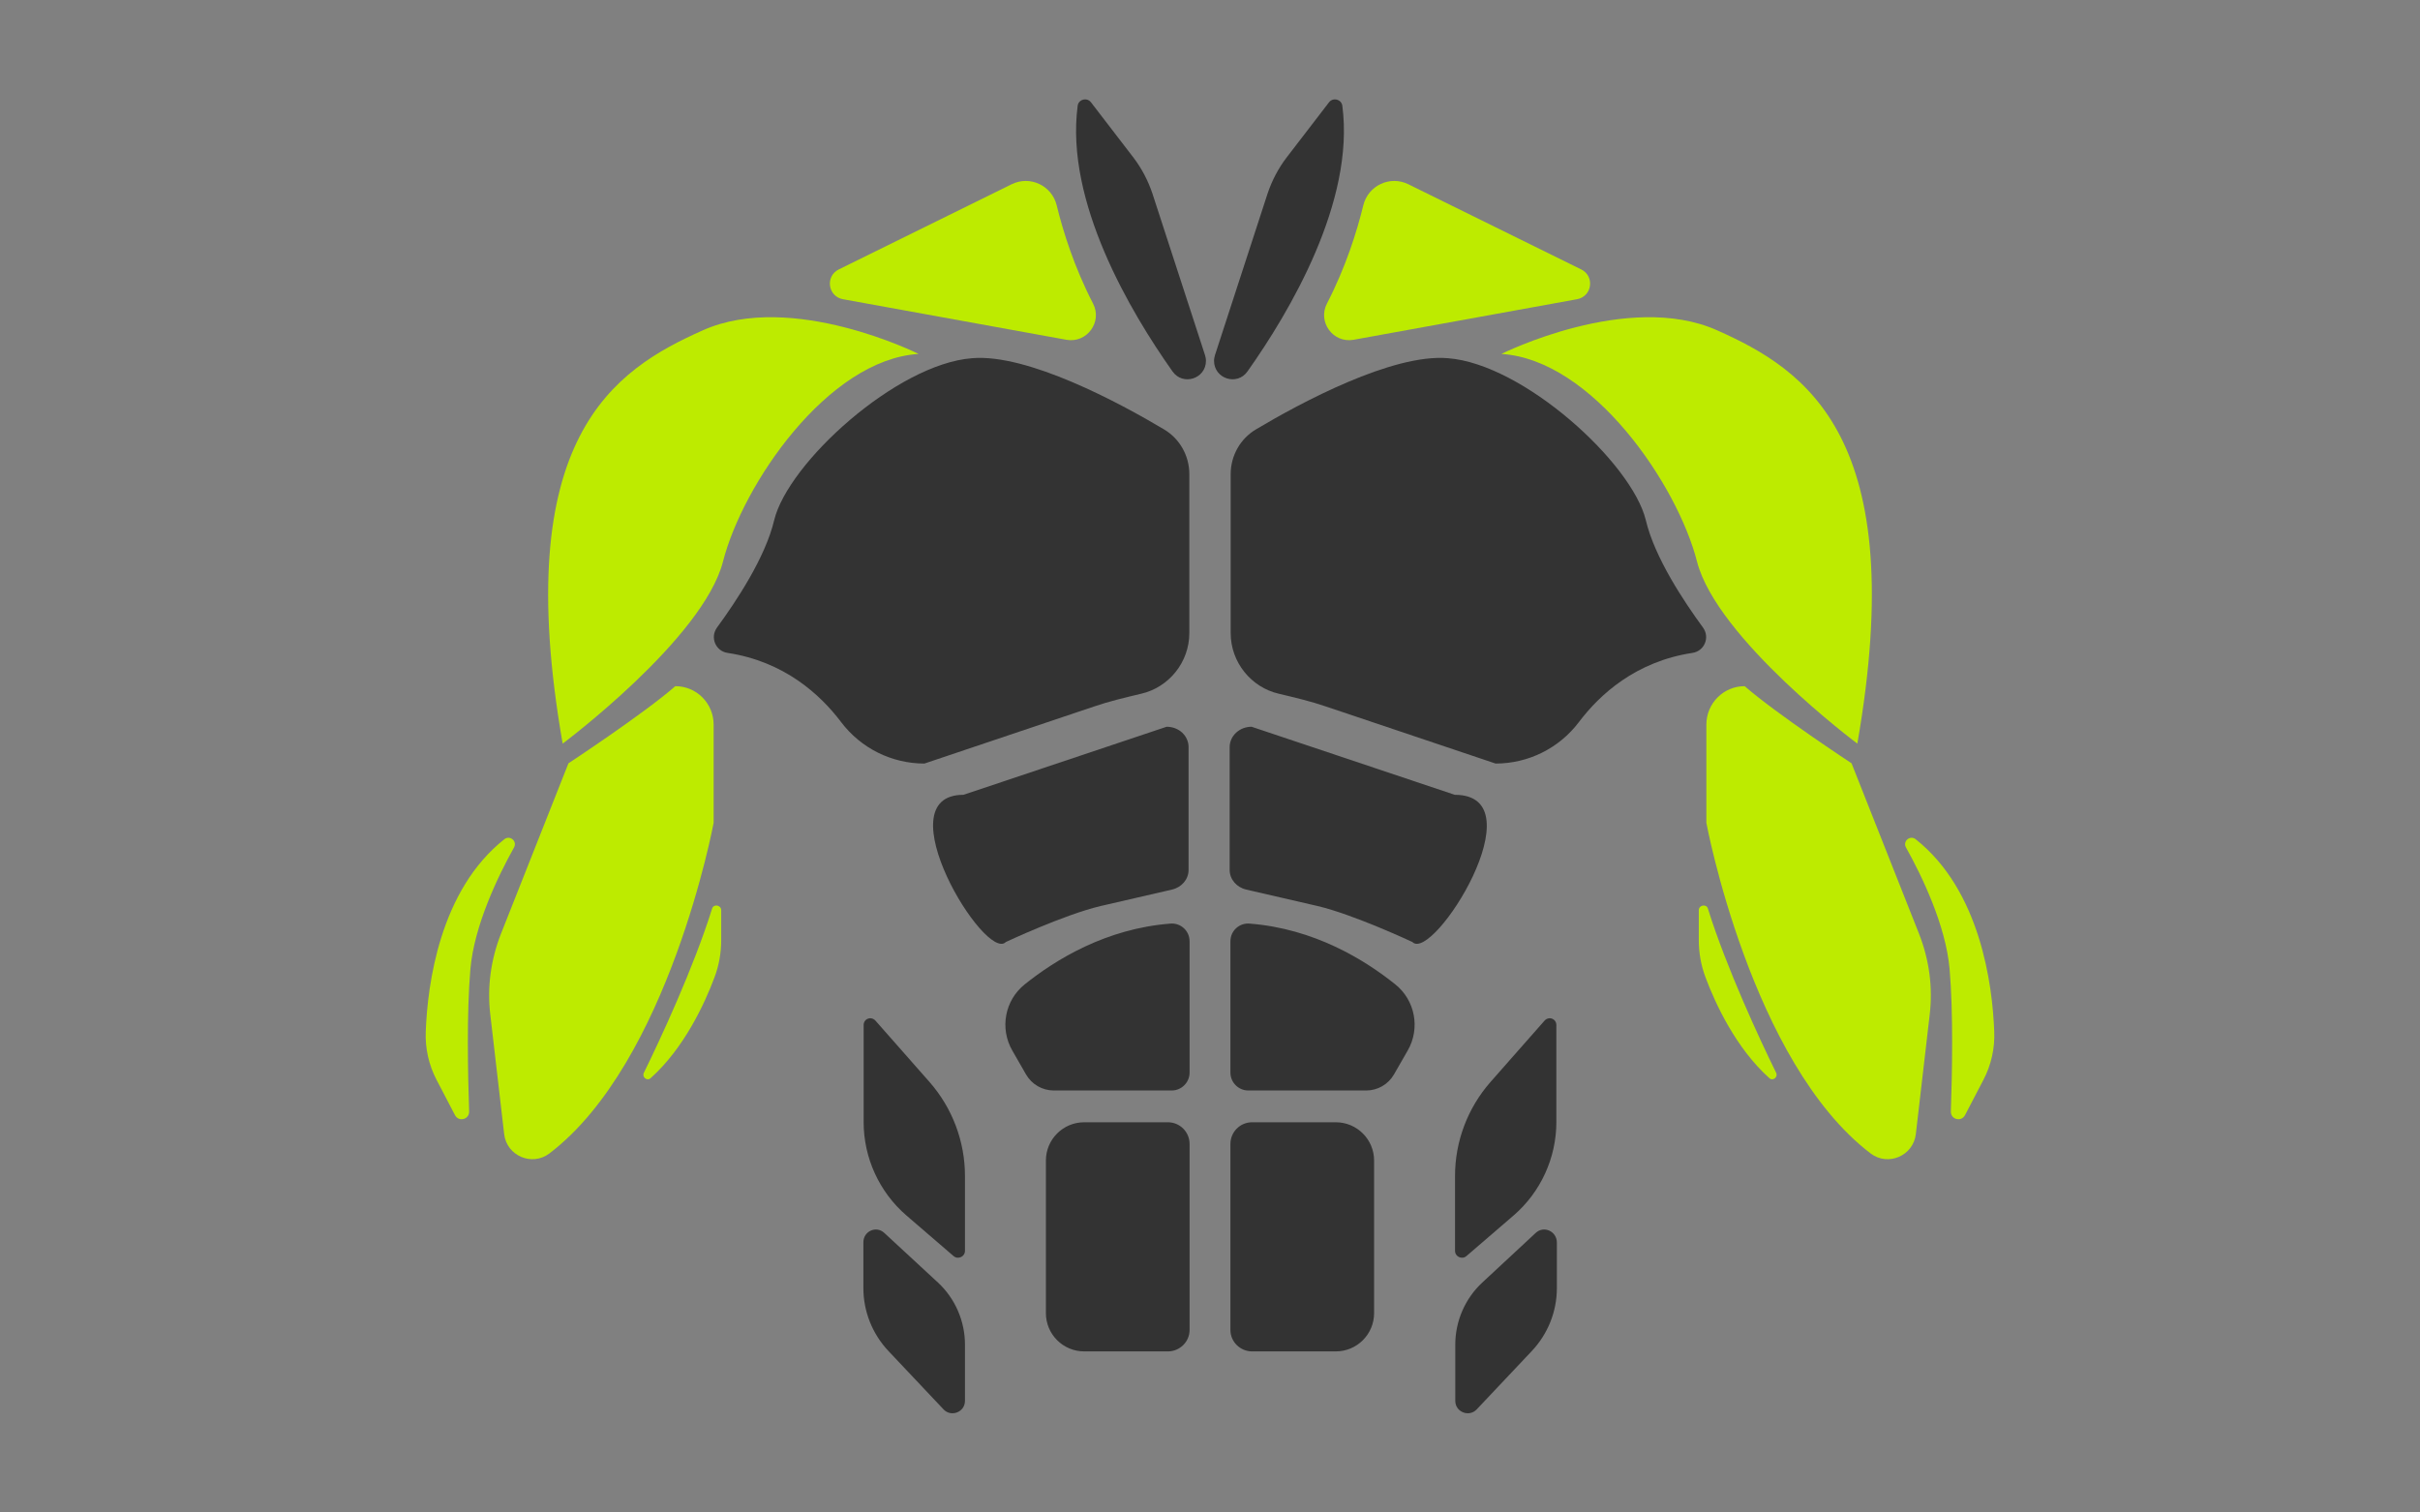 <?xml version="1.0" encoding="utf-8"?>
<!-- Generator: Adobe Illustrator 27.2.0, SVG Export Plug-In . SVG Version: 6.00 Build 0)  -->
<svg version="1.1" id="Capa_1" xmlns="http://www.w3.org/2000/svg" xmlns:xlink="http://www.w3.org/1999/xlink" x="0px" y="0px"
	 viewBox="0 0 960 600" style="enable-background:new 0 0 960 600;" xml:space="preserve">
<rect x="0" y="0" width="960" height="600" fill="#808080" stroke="none"/>
<style type="text/css">
	.st0{fill:#333333;}
	.st1{fill:#BDEB00;}
	.st2{fill:#FFFFFF;}
</style>
<path class="st0" d="M461.7,170.3c6.3,3.7,10.1,10.5,10.1,17.8v63c0,11.7-8.2,21.6-19.1,24.1c-6.3,1.5-12.7,3-18.8,5.1l-67.2,22.6
	c-13,0-25.2-6.1-33-16.4c-8.3-11-22.6-24.1-45.1-27.5c-4.7-0.7-7-6.1-4.2-10c7.6-10.4,19.2-27.8,22.7-42.6
	c5.5-22.8,48.6-62,78.5-64.3C407.6,140.2,444.1,159.8,461.7,170.3z"/>
<path class="st0" d="M498.3,170.3c-6.3,3.7-10.1,10.5-10.1,17.8v63c0,11.7,8.2,21.6,19.1,24.1c6.3,1.5,12.7,3,18.8,5.1l67.2,22.6
	c13,0,25.2-6.1,33-16.4c8.3-11,22.6-24.1,45.1-27.5c4.7-0.7,7-6.1,4.2-10c-7.6-10.4-19.2-27.8-22.7-42.6
	c-5.5-22.8-48.6-62-78.5-64.3C552.4,140.2,515.9,159.8,498.3,170.3z"/>
<g>
	<path class="st0" d="M432.8,40.6l16.9,22c3.2,4.2,5.7,9,7.4,14l20.9,64.2c0.2,0.7,0.4,1.5,0.4,2.3l0,0c0,7.2-9.2,10.1-13.3,4.2
		C448.4,123.7,422.5,80,427.5,42C427.8,39.4,431.2,38.5,432.8,40.6z"/>
</g>
<g>
	<path class="st1" d="M332.7,106.9l68.6-33.8c7.3-3.6,16,0.5,17.9,8.4c2.5,10.3,7,24.6,14.4,38.9c3.8,7.3-2.4,15.8-10.5,14.4
		l-88.7-16.1C328.4,117.6,327.3,109.6,332.7,106.9z"/>
</g>
<g>
	<path class="st1" d="M364.4,140.4c0,0-50.2-25.1-85.5-9.4c-35.3,15.7-76.9,42.4-55.7,164c0,0,55.7-41.6,63.6-72.2
		C294.6,192.2,328.3,142.7,364.4,140.4z"/>
</g>
<g>
	<path class="st1" d="M283.1,287.5v38.9c0,0-17.7,95.1-65.2,131.2c-6.9,5.2-16.9,0.9-17.9-7.7l-5.5-47.4c-1.3-10.8,0.2-21.8,4.2-32
		l26.8-67.7c0,0,29.8-19.6,42.4-30.6l0,0C276.3,272.2,283.1,279,283.1,287.5z"/>
</g>
<g>
	<path class="st1" d="M200.1,332.9c2.2-1.7,5.2,0.8,3.8,3.3c-6.3,11.3-15.8,30.9-17.3,48.3c-1.5,17.2-1,41.6-0.5,56.4
		c0.1,3.2-4.1,4.3-5.6,1.5l-7.3-14c-3.1-5.9-4.6-12.6-4.3-19.3C169.6,390.6,174.4,353.2,200.1,332.9z"/>
</g>
<g>
	<path class="st1" d="M286.1,361.1v11.8c0,5.1-0.9,10.2-2.7,14.9c-3.8,10.2-12,28-25.3,39.9c-1.4,1.3-3.5-0.4-2.7-2.1
		c6.3-12.8,19.7-41.5,27.1-65.2C283.1,358.5,286.1,359,286.1,361.1z"/>
</g>
<g>
	<path class="st0" d="M471.9,373.4v52.1c0,3.9-3.2,7.1-7.1,7.1h-46.7c-4.6,0-8.8-2.4-11.1-6.4l-5.4-9.4c-5.1-8.8-3-20,4.9-26.3
		c12.2-9.8,32.2-22.1,57.7-24.1C468.3,366,471.9,369.2,471.9,373.4z"/>
</g>
<g>
	<g>
		<path class="st0" d="M463.3,536.1h-33.2c-8.4,0-15.2-6.8-15.2-15.2v-60.5c0-8.4,6.8-15.2,15.2-15.2h33.2c4.8,0,8.6,3.9,8.6,8.6
			v73.8C471.9,532.3,468,536.1,463.3,536.1z"/>
	</g>
</g>
<g>
	<path class="st0" d="M347.3,404.9l21.5,24.4c9,10.3,14,23.5,14,37.2v29.7c0,2.3-2.7,3.6-4.5,2.1l-18.7-16.1
		c-10.8-9.3-17-22.9-17-37.1v-38.3C342.5,404.1,345.6,403,347.3,404.9z"/>
</g>
<g>
	<path class="st0" d="M350.8,489.1l21.3,19.7c6.8,6.3,10.7,15.3,10.7,24.6v22.3c0,4.5-5.5,6.6-8.5,3.4l-21.9-23.2
		c-6.3-6.7-9.9-15.6-9.9-24.9v-18.2C342.5,488.4,347.6,486.1,350.8,489.1z"/>
</g>
<g>
	<g>
		<path class="st0" d="M527.2,40.6l-16.9,22c-3.2,4.2-5.7,9-7.4,14L482,140.8c-0.2,0.7-0.4,1.5-0.4,2.3l0,0c0,7.2,9.2,10.1,13.3,4.2
			C511.6,123.7,537.5,80,532.5,42C532.2,39.4,528.8,38.5,527.2,40.6z"/>
	</g>
</g>
<g>
	<g>
		<path class="st1" d="M627.3,106.9l-68.6-33.8c-7.3-3.6-16,0.5-17.9,8.4c-2.5,10.3-7,24.6-14.4,38.9c-3.8,7.3,2.4,15.8,10.5,14.4
			l88.7-16.1C631.6,117.6,632.7,109.6,627.3,106.9z"/>
	</g>
</g>
<g>
	<g>
		<path class="st1" d="M595.6,140.4c0,0,50.2-25.1,85.5-9.4c35.3,15.7,76.9,42.4,55.7,164c0,0-55.7-41.6-63.6-72.2
			C665.4,192.2,631.7,142.7,595.6,140.4z"/>
	</g>
</g>
<g>
	<g>
		<path class="st1" d="M676.9,287.5v38.9c0,0,17.7,95.1,65.2,131.2c6.9,5.2,16.9,0.9,17.9-7.7l5.5-47.4c1.3-10.8-0.2-21.8-4.2-32
			l-26.8-67.7c0,0-29.8-19.6-42.4-30.6h0C683.7,272.2,676.9,279,676.9,287.5z"/>
	</g>
</g>
<g>
	<g>
		<path class="st1" d="M759.9,332.9c-2.2-1.7-5.2,0.8-3.8,3.3c6.3,11.3,15.8,30.9,17.3,48.3c1.5,17.2,1,41.6,0.5,56.4
			c-0.1,3.2,4.1,4.3,5.6,1.5l7.3-14c3.1-5.9,4.6-12.6,4.3-19.3C790.4,390.6,785.6,353.2,759.9,332.9z"/>
	</g>
</g>
<g>
	<g>
		<path class="st1" d="M673.9,361.1v11.8c0,5.1,0.9,10.2,2.7,14.9c3.8,10.2,12,28,25.3,39.9c1.4,1.3,3.5-0.4,2.7-2.1
			c-6.3-12.8-19.7-41.5-27.1-65.2C676.9,358.5,673.9,359,673.9,361.1z"/>
	</g>
</g>
<g>
	<g>
		<path class="st0" d="M488.1,373.4v52.1c0,3.9,3.2,7.1,7.1,7.1h46.7c4.6,0,8.8-2.4,11.1-6.4l5.4-9.4c5.1-8.8,3-20-4.9-26.3
			c-12.2-9.8-32.2-22.1-57.7-24.1C491.7,366,488.1,369.2,488.1,373.4z"/>
	</g>
</g>
<g>
	<g>
		<path class="st0" d="M496.7,536.1h33.2c8.4,0,15.2-6.8,15.2-15.2v-60.5c0-8.4-6.8-15.2-15.2-15.2h-33.2c-4.8,0-8.6,3.9-8.6,8.6
			v73.8C488.1,532.3,492,536.1,496.7,536.1z"/>
	</g>
</g>
<g>
	<g>
		<path class="st0" d="M612.7,404.9l-21.5,24.4c-9,10.3-14,23.5-14,37.2v29.7c0,2.3,2.7,3.6,4.5,2.1l18.7-16.1
			c10.8-9.3,17-22.9,17-37.1v-38.3C617.5,404.1,614.4,403,612.7,404.9z"/>
	</g>
</g>
<g>
	<g>
		<path class="st0" d="M609.2,489.1L588,508.8c-6.8,6.3-10.7,15.3-10.7,24.6v22.3c0,4.5,5.5,6.6,8.5,3.4l21.9-23.2
			c6.3-6.7,9.9-15.6,9.9-24.9v-18.2C617.5,488.4,612.4,486.1,609.2,489.1z"/>
	</g>
</g>
<g>
	<path class="st0" d="M471.5,296.4v48.7c0,3.7-2.7,6.9-6.6,7.8l-28.2,6.5c-14.5,3.4-37.7,14.3-37.7,14.3
		c-8.1,8.3-48.7-58.4-16.8-58.4l80.6-27C467.7,288.3,471.5,291.9,471.5,296.4z"/>
</g>
<g>
	<g>
		<path class="st0" d="M487.8,296.4v48.7c0,3.7,2.7,6.9,6.6,7.8l28.2,6.5c14.5,3.4,37.7,14.3,37.7,14.3c8.1,8.3,50.2-58.4,16.8-58.4
			l-80.6-27C491.7,288.3,487.8,291.9,487.8,296.4z"/>
	</g>
</g>
<g>
	<path class="st0" d="M2648.1,396.3c4.1,2.4,6.6,6.8,6.6,11.6V449c0,7.7-5.3,14.1-12.5,15.8c-4.1,1-8.3,2-12.3,3.3l-43.9,14.7
		c-8.5,0-16.4-4-21.5-10.7c-5.4-7.2-14.8-15.7-29.5-17.9c-3.1-0.5-4.6-4-2.8-6.5c5-6.8,12.5-18.2,14.8-27.8
		c3.6-14.9,31.8-40.5,51.2-42C2612.7,376.7,2636.5,389.5,2648.1,396.3z"/>
	<path class="st0" d="M2671.9,396.3c-4.1,2.4-6.6,6.8-6.6,11.6V449c0,7.7,5.3,14.1,12.5,15.8c4.1,1,8.3,2,12.3,3.3l43.9,14.7
		c8.5,0,16.4-4,21.5-10.7c5.4-7.2,14.8-15.7,29.5-17.9c3.1-0.5,4.6-4,2.8-6.5c-5-6.8-12.5-18.2-14.8-27.8
		c-3.6-14.9-31.8-40.5-51.2-42C2707.3,376.7,2683.4,389.5,2671.9,396.3z"/>
	<g>
		<g>
			<path class="st0" d="M2629.2,311.6l11,14.4c2.1,2.8,3.7,5.8,4.8,9.1l13.7,41.9c0.2,0.5,0.2,1,0.2,1.5l0,0c0,4.7-6,6.6-8.7,2.8
				c-10.9-15.4-27.8-43.9-24.6-68.8C2625.9,310.8,2628.1,310.3,2629.2,311.6z"/>
		</g>
		<g>
			<path class="st1" d="M2563.8,354.9l44.8-22c4.7-2.3,10.4,0.3,11.7,5.5c1.6,6.8,4.5,16,9.4,25.4c2.5,4.8-1.6,10.3-6.9,9.4
				l-57.9-10.5C2561,361.9,2560.3,356.7,2563.8,354.9z"/>
		</g>
		<g>
			<g>
				<path class="st1" d="M2584.5,376.8c0,0-32.8-16.4-55.8-6.1s-50.2,27.7-36.4,107.1c0,0,36.4-27.2,41.5-47.1
					C2538.9,410.6,2560.9,378.3,2584.5,376.8z"/>
			</g>
		</g>
		<g>
			<g>
				<path class="st1" d="M2531.5,472.8v25.4c0,0-11.5,62.1-42.6,85.7c-4.5,3.4-11.1,0.6-11.7-5l-3.6-30.9
					c-0.8-7.1,0.1-14.3,2.7-20.9l17.5-44.2c0,0,19.5-12.8,27.7-20l0,0C2527,462.8,2531.5,467.3,2531.5,472.8z"/>
			</g>
		</g>
		<g>
			<path class="st0" d="M2477.2,502.5c1.4-1.1,3.4,0.5,2.5,2.1c-4.1,7.4-10.3,20.2-11.3,31.6c-1,11.2-0.7,27.1-0.4,36.9
				c0.1,2.1-2.7,2.8-3.7,1l-4.8-9.1c-2-3.9-3-8.2-2.8-12.6C2457.3,540.2,2460.5,515.7,2477.2,502.5z"/>
		</g>
		<g>
			<path class="st0" d="M2533.4,520.9v7.7c0,3.3-0.6,6.6-1.8,9.8c-2.5,6.7-7.8,18.3-16.5,26.1c-0.9,0.8-2.3-0.2-1.8-1.3
				c4.1-8.4,12.9-27.1,17.7-42.6C2531.4,519.2,2533.4,519.5,2533.4,520.9z"/>
		</g>
		<g>
			<path class="st0" d="M2654.7,528.9v34c0,2.6-2.1,4.6-4.6,4.6h-30.5c-3,0-5.8-1.6-7.3-4.2l-3.5-6.1c-3.3-5.7-2-13,3.2-17.2
				c7.9-6.4,21-14.4,37.7-15.8C2652.3,524.1,2654.7,526.2,2654.7,528.9z"/>
		</g>
		<g>
			<g>
				<path class="st0" d="M2649.1,635.2h-21.7c-5.5,0-9.9-4.5-9.9-9.9v-39.5c0-5.5,4.5-9.9,9.9-9.9h21.7c3.1,0,5.6,2.5,5.6,5.6v48.2
					C2654.7,632.7,2652.2,635.2,2649.1,635.2z"/>
			</g>
		</g>
		<g>
			<path class="st0" d="M2573.3,549.5l14,15.9c5.9,6.7,9.2,15.3,9.2,24.3v19.4c0,1.5-1.8,2.3-2.9,1.4l-12.2-10.5
				c-7.1-6.1-11.1-14.9-11.1-24.2v-25C2570.2,549,2572.2,548.2,2573.3,549.5z"/>
		</g>
		<g>
			<path class="st0" d="M2575.6,604.5l13.9,12.9c4.5,4.1,7,10,7,16.1v14.5c0,2.9-3.6,4.3-5.6,2.2l-14.3-15.2
				c-4.1-4.4-6.4-10.2-6.4-16.3v-11.9C2570.2,604,2573.5,602.5,2575.6,604.5z"/>
		</g>
		<g>
			<g>
				<path class="st0" d="M2690.8,311.6l-11,14.4c-2.1,2.8-3.7,5.8-4.8,9.1l-13.7,41.9c-0.2,0.5-0.2,1-0.2,1.5l0,0
					c0,4.7,6,6.6,8.7,2.8c10.9-15.4,27.8-43.9,24.6-68.8C2694,310.8,2691.8,310.3,2690.8,311.6z"/>
			</g>
		</g>
		<g>
			<g>
				<path class="st1" d="M2756.1,354.9l-44.8-22c-4.7-2.3-10.4,0.3-11.7,5.5c-1.6,6.8-4.5,16-9.4,25.4c-2.5,4.8,1.6,10.3,6.9,9.4
					l57.9-10.5C2758.9,361.9,2759.7,356.7,2756.1,354.9z"/>
			</g>
		</g>
		<g>
			<g>
				<g>
					<path class="st1" d="M2735.5,376.8c0,0,32.8-16.4,55.8-6.1s50.2,27.7,36.4,107.1c0,0-36.4-27.2-41.5-47.1
						C2781.1,410.6,2759,378.3,2735.5,376.8z"/>
				</g>
			</g>
		</g>
		<g>
			<g>
				<g>
					<path class="st1" d="M2788.5,472.8v25.4c0,0,11.5,62.1,42.6,85.7c4.5,3.4,11.1,0.6,11.7-5l3.6-30.9c0.8-7.1-0.1-14.3-2.7-20.9
						l-17.5-44.2c0,0-19.5-12.8-27.7-20l0,0C2793,462.8,2788.5,467.3,2788.5,472.8z"/>
				</g>
			</g>
		</g>
		<g>
			<g>
				<path class="st0" d="M2842.7,502.5c-1.4-1.1-3.4,0.5-2.5,2.1c4.1,7.4,10.3,20.2,11.3,31.6c1,11.2,0.7,27.1,0.4,36.9
					c-0.1,2.1,2.7,2.8,3.7,1l4.8-9.1c2-3.9,3-8.2,2.8-12.6C2862.7,540.2,2859.5,515.7,2842.7,502.5z"/>
			</g>
		</g>
		<g>
			<g>
				<path class="st0" d="M2786.6,520.9v7.7c0,3.3,0.6,6.6,1.8,9.8c2.5,6.7,7.8,18.3,16.5,26.1c0.9,0.8,2.3-0.2,1.8-1.3
					c-4.1-8.4-12.9-27.1-17.7-42.6C2788.5,519.2,2786.6,519.5,2786.6,520.9z"/>
			</g>
		</g>
		<g>
			<g>
				<path class="st0" d="M2665.3,528.9v34c0,2.6,2.1,4.6,4.6,4.6h30.5c3,0,5.8-1.6,7.3-4.2l3.5-6.1c3.3-5.7,2-13-3.2-17.2
					c-7.9-6.4-21-14.4-37.7-15.8C2667.6,524.1,2665.3,526.2,2665.3,528.9z"/>
			</g>
		</g>
		<g>
			<g>
				<path class="st0" d="M2670.9,635.2h21.7c5.5,0,9.9-4.5,9.9-9.9v-39.5c0-5.5-4.5-9.9-9.9-9.9h-21.7c-3.1,0-5.6,2.5-5.6,5.6v48.2
					C2665.3,632.7,2667.8,635.2,2670.9,635.2z"/>
			</g>
		</g>
		<g>
			<g>
				<path class="st0" d="M2746.6,549.5l-14,15.9c-5.9,6.7-9.2,15.3-9.2,24.3v19.4c0,1.5,1.8,2.3,2.9,1.4l12.2-10.5
					c7.1-6.1,11.1-14.9,11.1-24.2v-25C2749.8,549,2747.7,548.2,2746.6,549.5z"/>
			</g>
		</g>
		<g>
			<g>
				<path class="st0" d="M2744.4,604.5l-13.9,12.9c-4.5,4.1-7,10-7,16.1v14.5c0,2.9,3.6,4.3,5.6,2.2l14.3-15.2
					c4.1-4.4,6.4-10.2,6.4-16.3v-11.9C2749.8,604,2746.4,602.5,2744.4,604.5z"/>
			</g>
		</g>
		<g>
			<path class="st0" d="M2654.5,478.6v31.8c0,2.4-1.8,4.5-4.3,5.1l-18.4,4.3c-9.5,2.2-24.6,9.3-24.6,9.3c-5.3,5.4-31.8-38.1-11-38.1
				l52.6-17.6C2651.9,473.4,2654.5,475.7,2654.5,478.6z"/>
		</g>
		<g>
			<g>
				<path class="st0" d="M2665.1,478.6v31.8c0,2.4,1.8,4.5,4.3,5.1l18.4,4.3c9.5,2.2,24.6,9.3,24.6,9.3c5.3,5.4,32.8-38.1,11-38.1
					l-52.6-17.6C2667.6,473.4,2665.1,475.7,2665.1,478.6z"/>
			</g>
		</g>
	</g>
</g>
<g>
	<path class="st0" d="M2648.1,1170.2c4.1,2.4,6.6,6.8,6.6,11.6v41.1c0,7.7-5.3,14.1-12.5,15.8c-4.1,1-8.3,2-12.3,3.3l-43.9,14.7
		c-8.5,0-16.4-4-21.5-10.7c-5.4-7.2-14.8-15.7-29.5-17.9c-3.1-0.5-4.6-4-2.8-6.5c5-6.8,12.5-18.2,14.8-27.8
		c3.6-14.9,31.8-40.5,51.2-42C2612.7,1150.5,2636.5,1163.4,2648.1,1170.2z"/>
	<path class="st0" d="M2671.9,1170.2c-4.1,2.4-6.6,6.8-6.6,11.6v41.1c0,7.7,5.3,14.1,12.5,15.8c4.1,1,8.3,2,12.3,3.3l43.9,14.7
		c8.5,0,16.4-4,21.5-10.7c5.4-7.2,14.8-15.7,29.5-17.9c3.1-0.5,4.6-4,2.8-6.5c-5-6.8-12.5-18.2-14.8-27.8
		c-3.6-14.9-31.8-40.5-51.2-42C2707.3,1150.5,2683.4,1163.4,2671.9,1170.2z"/>
	<g>
		<g>
			<path class="st0" d="M2629.2,1085.5l11,14.4c2.1,2.8,3.7,5.8,4.8,9.1l13.7,41.9c0.2,0.5,0.2,1,0.2,1.5l0,0c0,4.7-6,6.6-8.7,2.8
				c-10.9-15.4-27.8-43.9-24.6-68.8C2625.9,1084.7,2628.1,1084.1,2629.2,1085.5z"/>
		</g>
		<g>
			<path class="st0" d="M2563.8,1128.8l44.8-22c4.7-2.3,10.4,0.3,11.7,5.5c1.6,6.8,4.5,16,9.4,25.4c2.5,4.8-1.6,10.3-6.9,9.4
				l-57.9-10.5C2561,1135.8,2560.3,1130.5,2563.8,1128.8z"/>
		</g>
		<g>
			<g>
				<path class="st0" d="M2584.5,1150.7c0,0-32.8-16.4-55.8-6.1s-50.2,27.7-36.4,107.1c0,0,36.4-27.2,41.5-47.1
					C2538.9,1184.5,2560.9,1152.2,2584.5,1150.7z"/>
			</g>
		</g>
		<g>
			<g>
				<path class="st0" d="M2531.5,1246.7v25.4c0,0-11.5,62.1-42.6,85.7c-4.5,3.4-11.1,0.6-11.7-5l-3.6-30.9
					c-0.8-7.1,0.1-14.3,2.7-20.9l17.5-44.2c0,0,19.5-12.8,27.7-20l0,0C2527,1236.7,2531.5,1241.2,2531.5,1246.7z"/>
			</g>
		</g>
		<g>
			<path class="st0" d="M2477.2,1276.3c1.4-1.1,3.4,0.5,2.5,2.1c-4.1,7.4-10.3,20.2-11.3,31.6c-1,11.2-0.7,27.1-0.4,36.9
				c0.1,2.1-2.7,2.8-3.7,1l-4.8-9.1c-2-3.9-3-8.2-2.8-12.6C2457.3,1314,2460.5,1289.6,2477.2,1276.3z"/>
		</g>
		<g>
			<path class="st0" d="M2533.4,1294.8v7.7c0,3.3-0.6,6.6-1.8,9.8c-2.5,6.7-7.8,18.3-16.5,26.1c-0.9,0.8-2.3-0.2-1.8-1.3
				c4.1-8.4,12.9-27.1,17.7-42.6C2531.4,1293.1,2533.4,1293.4,2533.4,1294.8z"/>
		</g>
		<g>
			<path class="st2" d="M2654.7,1302.8v34c0,2.6-2.1,4.6-4.6,4.6h-30.5c-3,0-5.8-1.6-7.3-4.2l-3.5-6.1c-3.3-5.7-2-13,3.2-17.2
				c7.9-6.4,21-14.4,37.7-15.8C2652.3,1297.9,2654.7,1300.1,2654.7,1302.8z"/>
		</g>
		<g>
			<g>
				<path class="st2" d="M2649.1,1409h-21.7c-5.5,0-9.9-4.5-9.9-9.9v-39.5c0-5.5,4.5-9.9,9.9-9.9h21.7c3.1,0,5.6,2.5,5.6,5.6v48.2
					C2654.7,1406.5,2652.2,1409,2649.1,1409z"/>
			</g>
		</g>
		<g>
			<path class="st2" d="M2573.3,1323.3l14,15.9c5.9,6.7,9.2,15.3,9.2,24.3v19.4c0,1.5-1.8,2.3-2.9,1.4l-12.2-10.5
				c-7.1-6.1-11.1-14.9-11.1-24.2v-25C2570.2,1322.9,2572.2,1322.1,2573.3,1323.3z"/>
		</g>
		<g>
			<path class="st2" d="M2575.6,1378.3l13.9,12.9c4.5,4.1,7,10,7,16.1v14.5c0,2.9-3.6,4.3-5.6,2.2l-14.3-15.2
				c-4.1-4.4-6.4-10.2-6.4-16.3v-11.9C2570.2,1377.9,2573.5,1376.4,2575.6,1378.3z"/>
		</g>
		<g>
			<g>
				<path class="st0" d="M2690.8,1085.5l-11,14.4c-2.1,2.8-3.7,5.8-4.8,9.1l-13.7,41.9c-0.2,0.5-0.2,1-0.2,1.5l0,0
					c0,4.7,6,6.6,8.7,2.8c10.9-15.4,27.8-43.9,24.6-68.8C2694,1084.7,2691.8,1084.1,2690.8,1085.5z"/>
			</g>
		</g>
		<g>
			<g>
				<path class="st0" d="M2756.1,1128.8l-44.8-22c-4.7-2.3-10.4,0.3-11.7,5.5c-1.6,6.8-4.5,16-9.4,25.4c-2.5,4.8,1.6,10.3,6.9,9.4
					l57.9-10.5C2758.9,1135.8,2759.7,1130.5,2756.1,1128.8z"/>
			</g>
		</g>
		<g>
			<g>
				<g>
					<path class="st0" d="M2735.5,1150.7c0,0,32.8-16.4,55.8-6.1s50.2,27.7,36.4,107.1c0,0-36.4-27.2-41.5-47.1
						C2781.1,1184.5,2759,1152.2,2735.5,1150.7z"/>
				</g>
			</g>
		</g>
		<g>
			<g>
				<g>
					<path class="st0" d="M2788.5,1246.7v25.4c0,0,11.5,62.1,42.6,85.7c4.5,3.4,11.1,0.6,11.7-5l3.6-30.9c0.8-7.1-0.1-14.3-2.7-20.9
						l-17.5-44.2c0,0-19.5-12.8-27.7-20l0,0C2793,1236.7,2788.5,1241.2,2788.5,1246.7z"/>
				</g>
			</g>
		</g>
		<g>
			<g>
				<path class="st0" d="M2842.7,1276.3c-1.4-1.1-3.4,0.5-2.5,2.1c4.1,7.4,10.3,20.2,11.3,31.6c1,11.2,0.7,27.1,0.4,36.9
					c-0.1,2.1,2.7,2.8,3.7,1l4.8-9.1c2-3.9,3-8.2,2.8-12.6C2862.7,1314,2859.5,1289.6,2842.7,1276.3z"/>
			</g>
		</g>
		<g>
			<g>
				<path class="st0" d="M2786.6,1294.8v7.7c0,3.3,0.6,6.6,1.8,9.8c2.5,6.7,7.8,18.3,16.5,26.1c0.9,0.8,2.3-0.2,1.8-1.3
					c-4.1-8.4-12.9-27.1-17.7-42.6C2788.5,1293.1,2786.6,1293.4,2786.6,1294.8z"/>
			</g>
		</g>
		<g>
			<g>
				<path class="st2" d="M2665.3,1302.8v34c0,2.6,2.1,4.6,4.6,4.6h30.5c3,0,5.8-1.6,7.3-4.2l3.5-6.1c3.3-5.7,2-13-3.2-17.2
					c-7.9-6.4-21-14.4-37.7-15.8C2667.6,1297.9,2665.3,1300.1,2665.3,1302.8z"/>
			</g>
		</g>
		<g>
			<g>
				<path class="st2" d="M2670.9,1409h21.7c5.5,0,9.9-4.5,9.9-9.9v-39.5c0-5.5-4.5-9.9-9.9-9.9h-21.7c-3.1,0-5.6,2.5-5.6,5.6v48.2
					C2665.3,1406.5,2667.8,1409,2670.9,1409z"/>
			</g>
		</g>
		<g>
			<g>
				<path class="st2" d="M2746.6,1323.3l-14,15.9c-5.9,6.7-9.2,15.3-9.2,24.3v19.4c0,1.5,1.8,2.3,2.9,1.4l12.2-10.5
					c7.1-6.1,11.1-14.9,11.1-24.2v-25C2749.8,1322.9,2747.7,1322.1,2746.6,1323.3z"/>
			</g>
		</g>
		<g>
			<g>
				<path class="st2" d="M2744.4,1378.3l-13.9,12.9c-4.5,4.1-7,10-7,16.1v14.5c0,2.9,3.6,4.3,5.6,2.2l14.3-15.2
					c4.1-4.4,6.4-10.2,6.4-16.3v-11.9C2749.8,1377.9,2746.4,1376.4,2744.4,1378.3z"/>
			</g>
		</g>
		<g>
			<path class="st2" d="M2654.5,1252.5v31.8c0,2.4-1.8,4.5-4.3,5.1l-18.4,4.3c-9.5,2.2-24.6,9.3-24.6,9.3
				c-5.3,5.4-31.8-38.1-11-38.1l52.6-17.6C2651.9,1247.3,2654.5,1249.6,2654.5,1252.5z"/>
		</g>
		<g>
			<g>
				<path class="st2" d="M2665.1,1252.5v31.8c0,2.4,1.8,4.5,4.3,5.1l18.4,4.3c9.5,2.2,24.6,9.3,24.6,9.3c5.3,5.4,32.8-38.1,11-38.1
					l-52.6-17.6C2667.6,1247.3,2665.1,1249.6,2665.1,1252.5z"/>
			</g>
		</g>
	</g>
</g>
<g>
	<path class="st1" d="M1263.4,1061.4c14.7-0.4,48,2.5,67.8,33.6v63c0,0-17.7,35-51.7,20.7c-28.5-11.9-25.7-85.9-24.1-109.6
		C1255.7,1064.8,1259.1,1061.5,1263.4,1061.4z"/>
	<g>
		<path class="st0" d="M1305.7,1188.9c4.8-1.9,10.9-4.6,15.6-7.3c2.1-1.2,4.8,0.5,4.5,2.9l-8.4,93.1c-0.3,2.8-4.3,2.8-4.6,0
			c-2.6-23.8-7.1-59.1-12.3-78.1C1299.2,1195.2,1301.5,1190.6,1305.7,1188.9z"/>
	</g>
	<g>
		<path class="st0" d="M1291.7,1195.5l18.2,99.9c1.6,8.8,0.7,17.9-2.7,26.2l-15.5,38.1c-1.7,4.2-7.8,3.4-8.5-1
			c-4.8-31.2-14-103.6-6.4-162.8c0.6-4.7,5.5-7.7,10-6.1h0C1289.3,1190.7,1291.2,1192.9,1291.7,1195.5z"/>
	</g>
	<g>
		<path class="st0" d="M1270.6,1185c0.9,1.1,1.3,2.5,1.2,3.9c-1.2,12.6-7.1,75.6-6.6,107.1c0.4,22.2-7.6,44.3-13.5,57.7
			c-1.9,4.2-8,3.4-8.7-1.1c-3.5-20.3-9.5-57.5-9.1-72.3c0.5-16.6,19.8-72.1,27.5-93.8C1262.9,1182.7,1268,1181.8,1270.6,1185
			L1270.6,1185z"/>
	</g>
	<g>
		<path class="st0" d="M1242.4,1131c0.8-1.9,3.6-1.8,4.2,0.2c3.8,11.7,12.1,38.5,11.6,45.5c-0.5,7.4-18.6,52-25.6,74.4
			c-0.7,2.2-3.9,1.9-4.2-0.4C1226.3,1227.5,1223.9,1174.1,1242.4,1131z"/>
	</g>
	<path class="st1" d="M1405.3,1061.4c-14.7-0.4-48,2.5-67.8,33.6v63c0,0,17.7,35,51.7,20.7c28.5-11.9,25.7-85.9,24.1-109.6
		C1413,1064.8,1409.6,1061.5,1405.3,1061.4z"/>
	<g>
		<g>
			<path class="st0" d="M1363,1188.9c-4.8-1.9-10.9-4.6-15.6-7.3c-2.1-1.2-4.8,0.5-4.5,2.9l8.4,93.1c0.3,2.8,4.3,2.8,4.6,0
				c2.6-23.8,7.1-59.1,12.3-78.1C1369.5,1195.2,1367.2,1190.6,1363,1188.9z"/>
		</g>
	</g>
	<g>
		<g>
			<path class="st0" d="M1377,1195.5l-18.2,99.9c-1.6,8.8-0.7,17.9,2.7,26.2l15.5,38.1c1.7,4.2,7.8,3.4,8.5-1
				c4.8-31.2,14-103.6,6.4-162.8c-0.6-4.7-5.5-7.7-10-6.1h0C1379.4,1190.7,1377.5,1192.9,1377,1195.5z"/>
		</g>
	</g>
	<g>
		<g>
			<path class="st0" d="M1398.1,1185c-0.9,1.1-1.3,2.5-1.2,3.9c1.2,12.6,7.1,75.6,6.6,107.1c-0.4,22.2,7.6,44.3,13.5,57.7
				c1.9,4.2,8,3.4,8.7-1.1c3.5-20.3,9.5-57.5,9.1-72.3c-0.5-16.6-19.8-72.1-27.5-93.8C1405.8,1182.7,1400.7,1181.8,1398.1,1185
				L1398.1,1185z"/>
		</g>
	</g>
	<g>
		<g>
			<path class="st0" d="M1426.3,1131c-0.8-1.9-3.6-1.8-4.2,0.2c-3.8,11.7-12.1,38.5-11.6,45.5c0.5,7.4,18.6,52,25.6,74.4
				c0.7,2.2,3.9,1.9,4.2-0.4C1442.4,1227.5,1444.8,1174.1,1426.3,1131z"/>
		</g>
	</g>
	<g>
		<g>
			<path class="st0" d="M1275,1047.3c0.3,4.7,4,8.3,8.6,8.3c10.4,0,20.4,3.7,28.4,10.5l13.2,11.3c2.4,2,6,0.3,6-2.9v-38.9h-56.8
				L1275,1047.3z"/>
		</g>
		<g>
			<path class="st0" d="M1252.3,1041.5l1.4,9.7c0.4,2.7,2.8,4.6,5.5,4.4l8-0.7c2.5-0.2,4.9-2.2,4.7-4.7c-0.4-4.8-1-9.7-1.6-14.5
				h-18.5C1251.9,1037.6,1252.1,1039.6,1252.3,1041.5z"/>
		</g>
		<g>
			<path class="st0" d="M1337.5,1074.6c0,3.2,3.6,4.9,6,2.9l13.2-11.3c8-6.8,18-10.5,28.4-10.5l0,0c4.5,0,8.3-3.7,8.6-8.3l0.7-11.6
				h-56.8V1074.6z"/>
		</g>
		<g>
			<path class="st0" d="M1396.9,1050.2c-0.2,2.5,2.2,4.5,4.7,4.7l8,0.7c2.7,0.2,5.1-1.7,5.5-4.4l1.4-9.7c0.3-1.9,0.5-3.9,0.6-5.8
				h-18.5C1397.9,1040.5,1397.3,1045.4,1396.9,1050.2z"/>
		</g>
	</g>
</g>
<g>
	<g>
		<path class="st0" d="M1664.9,1030.7h-16.7c-4.7,0-8.4,3.8-8.4,8.4v14.9c0,22.9,5.5,45.4,16,65.7l5.9,11.5c1.7,3.3,6.8,2.1,6.8-1.7
			v-95.2C1668.5,1032.3,1666.8,1030.7,1664.9,1030.7z"/>
	</g>
	<g>
		<path class="st0" d="M1609.1,1034.4l1.3,1.4c12.6,13.5,19.9,31.1,20.5,49.6l0.2,7.2c0.1,3.1-3.8,4.6-5.8,2.3l-22.1-25.8
			c-5.6-6.6-8.4-15.1-7.7-23.7l0.5-6.3C1596.4,1032.4,1604.6,1029.5,1609.1,1034.4z"/>
	</g>
	<g>
		<path class="st0" d="M1636.4,1132.6l21.5,30.6c3,4.3,4.5,9.6,4.1,14.8l-5.4,75.9c-0.1,1.2-1.7,1.3-2.1,0.2l-16.1-51.9l-6.5-68.1
			C1631.7,1131.7,1635,1130.5,1636.4,1132.6z"/>
	</g>
	<path class="st1" d="M1571.3,1179.3c0.6-2.1,3.7-1.6,3.6,0.6c-1.6,20.9-3.2,62,6.4,89.9c5.2,15,8.7,23.7,11.1,28.7
		c2.9,6,4,12.8,3.2,19.4l-0.9,7.7c-0.6,5.1-7.2,6.7-10.1,2.5c-8-11.4-18.8-34.4-19.7-75.6
		C1563.9,1214.4,1567.8,1191.7,1571.3,1179.3z"/>
	<path class="st1" d="M1639.2,1227.7l2.7,8.4c7.6,23.3,10.3,48,7.8,72.4l-2.5,24.4c-1.2,12.3-13.6,20.3-25.3,16.4l0,0
		c-9-3-14.5-12.1-12.9-21.5l0.9-5.1c1.6-9.4,5.3-18.3,11.1-25.9c6.3-8.1,14.2-26.7,15.1-68.6
		C1636.1,1226.4,1638.6,1226,1639.2,1227.7z"/>
	<g>
		<g>
			<path class="st0" d="M1680.6,1030.7h16.7c4.7,0,8.4,3.8,8.4,8.4v14.9c0,22.9-5.5,45.4-16,65.7l-5.9,11.5
				c-1.7,3.3-6.8,2.1-6.8-1.7v-95.2C1677,1032.3,1678.6,1030.7,1680.6,1030.7z"/>
		</g>
	</g>
	<g>
		<g>
			<path class="st0" d="M1736.3,1034.4l-1.3,1.4c-12.6,13.5-19.9,31.1-20.5,49.6l-0.2,7.2c-0.1,3.1,3.8,4.6,5.8,2.3l22.1-25.8
				c5.6-6.6,8.4-15.1,7.7-23.7l-0.5-6.3C1749,1032.4,1740.9,1029.5,1736.3,1034.4z"/>
		</g>
	</g>
	<g>
		<g>
			<path class="st0" d="M1709.1,1132.6l-21.5,30.6c-3,4.3-4.5,9.6-4.1,14.8l5.4,75.9c0.1,1.2,1.7,1.3,2.1,0.2l16.1-51.9l6.5-68.1
				C1713.7,1131.7,1710.5,1130.5,1709.1,1132.6z"/>
		</g>
	</g>
	<path class="st1" d="M1778.2,1180.5c-0.5-2.1-3.7-1.7-3.6,0.5c0.8,21,0.6,62.1-10.1,89.5c-5.8,14.8-9.7,23.4-12.3,28.2
		c-3.1,5.9-4.5,12.6-4,19.2l0.6,7.7c0.4,5.1,6.9,7,10,2.9c8.5-11.1,20.2-33.6,22.8-74.8C1784.1,1215.8,1781.2,1193,1778.2,1180.5z"
		/>
	<path class="st1" d="M1706.3,1227.7l-2.7,8.4c-7.6,23.3-10.3,48-7.8,72.4l2.5,24.4c1.2,12.3,13.6,20.3,25.3,16.4h0
		c9-3,14.5-12.1,12.9-21.5l-0.9-5.1c-1.6-9.4-5.3-18.3-11.1-25.9c-6.3-8.1-14.2-26.7-15.1-68.6
		C1709.3,1226.4,1706.9,1226,1706.3,1227.7z"/>
	<g>
		<path class="st0" d="M1597.8,1068.3l9.2,13.3c1.9,2.8,2.3,6.5,0.8,9.6c-6.6,14.4-25.5,56.5-32.7,79.3c-0.6,1.9-3.3,1.6-3.5-0.4
			c-0.5-5.9,0.1-15.7,5.5-29.9c7.1-18.6,13.4-35.1,16.3-42.8c1.2-3,1.7-6.2,1.7-9.5v-18.8
			C1595.3,1067.7,1597.1,1067.2,1597.8,1068.3z"/>
	</g>
	<g>
		<g>
			<path class="st0" d="M1749.6,1068.3l-9.2,13.3c-1.9,2.8-2.3,6.5-0.8,9.6c6.6,14.4,25.5,56.5,32.7,79.3c0.6,1.9,3.3,1.6,3.5-0.4
				c0.5-5.9-0.1-15.7-5.5-29.9c-7.1-18.6-13.4-35.1-16.3-42.8c-1.2-3-1.7-6.2-1.7-9.5v-18.8
				C1752.1,1067.7,1750.3,1067.2,1749.6,1068.3z"/>
		</g>
	</g>
	<path class="st1" d="M1726.7,1282.8l-0.7-2.3c-11.9-38.4-13.4-79.6-4.4-119l10.1-43.9c1.3-5.7,8.6-6.3,10.7-0.9
		c8.2,21.2,21.2,58,22.5,81.2c2.9,52.8-6.4,54.4-13.1,83.8C1748.6,1295.3,1730.8,1296.1,1726.7,1282.8z"/>
	<path class="st1" d="M1619.5,1282.8l0.7-2.3c11.9-38.4,13.4-79.6,4.4-119l-10.1-43.9c-1.3-5.7-8.6-6.3-10.7-0.9
		c-8.2,21.2-21.2,58-22.5,81.2c-2.9,52.8,6.4,54.4,13.1,83.8C1597.6,1295.3,1615.4,1296.1,1619.5,1282.8z"/>
</g>
</svg>
